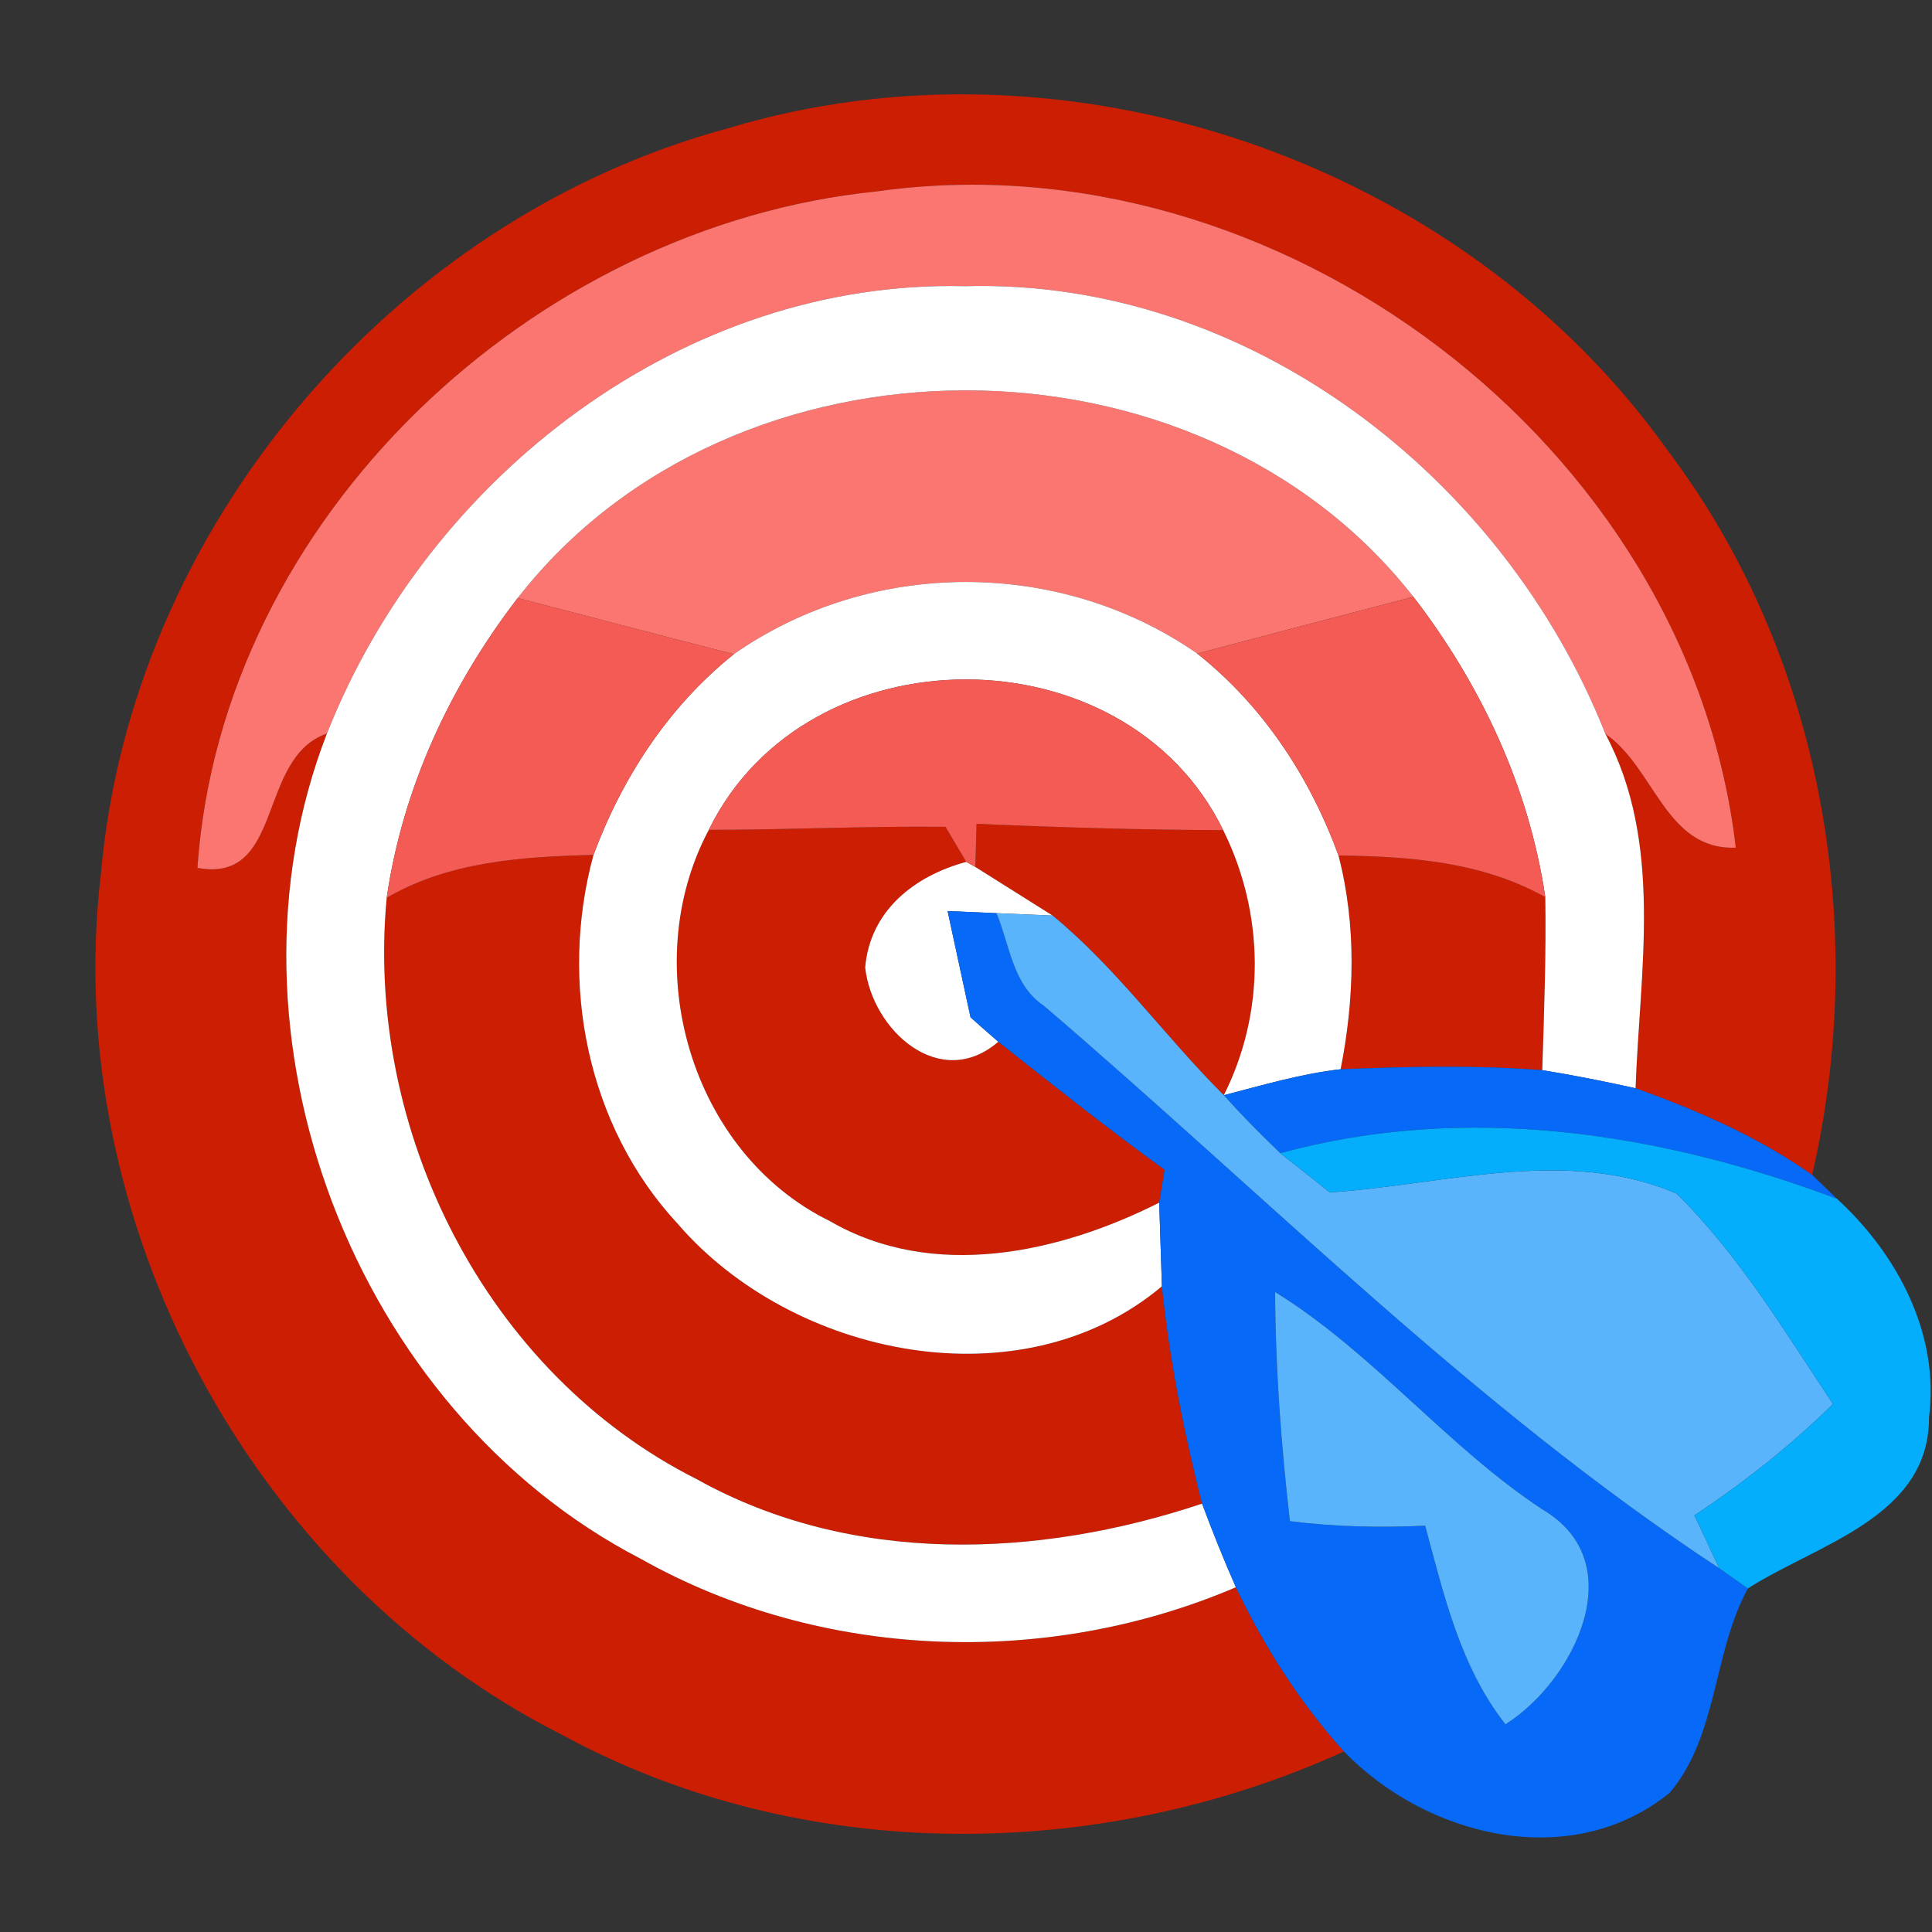 <?xml version="1.0" encoding="UTF-8" ?>
<!DOCTYPE svg PUBLIC "-//W3C//DTD SVG 1.1//EN" "http://www.w3.org/Graphics/SVG/1.1/DTD/svg11.dtd">
<svg width="64pt" height="64pt" viewBox="0 0 64 64" version="1.1" xmlns="http://www.w3.org/2000/svg">
<rect x="0" y="0" width="64" height="64" fill="#333333" stroke="none"/>
<g id="#cc1e03ff">
<path fill="#cc1e03" opacity="1.00" d=" M 24.08 4.26 C 35.33 0.85 48.40 5.33 55.22 14.89 C 60.35 21.66 61.93 30.70 60.03 38.92 C 58.24 37.66 56.23 36.78 54.18 36.05 C 54.32 32.14 55.11 27.93 53.18 24.31 C 54.81 25.42 55.17 28.17 57.50 28.08 C 55.95 14.71 42.30 4.47 29.05 6.34 C 17.66 7.49 7.34 17.15 6.54 28.75 C 9.43 29.28 8.50 25.10 10.83 24.30 C 6.97 34.24 11.71 46.71 21.23 51.64 C 27.20 55.00 34.67 55.26 40.94 52.58 C 41.88 54.55 43.06 56.40 44.52 58.02 C 36.39 61.72 26.55 61.77 18.64 57.48 C 8.34 52.29 1.99 40.42 3.34 28.98 C 4.33 17.50 12.98 7.27 24.08 4.26 Z" />
<path fill="#cc1e03" opacity="1.00" d=" M 12.81 29.74 C 14.89 28.53 17.31 28.38 19.66 28.32 C 18.51 32.54 19.44 37.30 22.45 40.54 C 26.25 44.95 33.83 46.53 38.49 42.61 C 38.74 45.04 39.22 47.45 39.82 49.81 C 34.38 51.63 28.21 51.86 23.08 49.00 C 16.09 45.48 12.08 37.46 12.81 29.74 Z" />
<path fill="#cc1e03" opacity="1.00" d=" M 27.49 40.45 C 22.87 38.19 21.09 31.98 23.48 27.49 C 26.09 27.49 28.71 27.36 31.32 27.39 L 32.01 28.55 C 30.28 29.02 28.82 30.17 28.66 32.05 C 28.89 34.13 31.14 36.17 33.07 34.51 C 34.89 35.95 36.70 37.39 38.58 38.75 L 38.40 39.84 C 35.07 41.52 30.90 42.43 27.49 40.45 Z" />
<path fill="#cc1e03" opacity="1.00" d=" M 32.35 27.29 C 35.07 27.41 37.80 27.49 40.52 27.50 C 41.89 30.26 41.93 33.52 40.54 36.28 C 38.60 34.35 36.99 32.07 34.87 30.33 C 34.23 29.93 32.95 29.12 32.31 28.72 L 32.35 27.29 Z" />
<path fill="#cc1e03" opacity="1.00" d=" M 44.34 28.34 C 46.69 28.37 49.09 28.54 51.19 29.72 C 51.22 31.63 51.15 33.54 51.09 35.45 C 48.87 35.28 46.63 35.33 44.41 35.42 C 44.87 33.08 44.94 30.67 44.34 28.34 Z" />
</g>
<g id="#fc7671ff">
<path fill="#fc7671" opacity="1.00" d=" M 6.54 28.75 C 7.34 17.15 17.66 7.49 29.05 6.34 C 42.30 4.47 55.95 14.71 57.50 28.08 C 55.17 28.17 54.81 25.42 53.18 24.31 C 49.81 15.78 41.33 9.22 31.97 9.48 C 22.64 9.25 14.19 15.79 10.83 24.30 C 8.50 25.10 9.43 29.28 6.54 28.75 Z" />
<path fill="#fc7671" opacity="1.00" d=" M 17.15 19.81 C 24.28 10.65 39.67 10.64 46.82 19.77 C 44.43 20.39 42.04 21.02 39.66 21.65 C 35.10 18.48 28.86 18.49 24.31 21.67 C 21.92 21.06 19.54 20.43 17.15 19.81 Z" />
</g>
<g id="#ffffffff">
<path fill="#ffffff" opacity="1.00" d=" M 10.83 24.30 C 14.19 15.79 22.64 9.25 31.97 9.48 C 41.33 9.22 49.81 15.78 53.18 24.31 C 55.11 27.93 54.32 32.14 54.18 36.05 C 53.15 35.82 52.13 35.62 51.09 35.45 C 51.15 33.54 51.22 31.63 51.19 29.72 C 50.65 26.07 49.06 22.68 46.82 19.77 C 39.67 10.64 24.28 10.65 17.15 19.81 C 14.92 22.71 13.34 26.10 12.81 29.74 C 12.08 37.46 16.09 45.48 23.08 49.00 C 28.21 51.86 34.38 51.63 39.82 49.81 C 40.17 50.75 40.54 51.67 40.94 52.58 C 34.67 55.26 27.20 55.00 21.23 51.64 C 11.71 46.71 6.97 34.24 10.83 24.30 Z" />
<path fill="#ffffff" opacity="1.00" d=" M 24.31 21.67 C 28.86 18.49 35.10 18.48 39.66 21.65 C 41.84 23.38 43.39 25.74 44.34 28.34 C 44.94 30.67 44.87 33.08 44.41 35.42 C 43.09 35.57 41.82 35.95 40.54 36.28 C 41.93 33.52 41.89 30.26 40.52 27.50 C 37.28 20.85 26.73 20.84 23.48 27.49 C 21.09 31.98 22.87 38.19 27.49 40.45 C 30.90 42.43 35.07 41.52 38.40 39.84 C 38.42 40.54 38.47 41.92 38.49 42.61 C 33.83 46.53 26.25 44.95 22.45 40.54 C 19.44 37.30 18.51 32.54 19.66 28.32 C 20.62 25.74 22.15 23.40 24.31 21.67 Z" />
<path fill="#ffffff" opacity="1.00" d=" M 28.66 32.05 C 28.82 30.17 30.28 29.02 32.01 28.55 C 32.09 28.60 32.24 28.68 32.31 28.72 C 32.95 29.12 34.23 29.93 34.87 30.33 L 33.01 30.25 C 32.60 30.23 31.80 30.20 31.39 30.18 C 31.58 31.06 31.96 32.82 32.15 33.70 C 32.38 33.91 32.84 34.31 33.07 34.51 C 31.14 36.17 28.89 34.13 28.66 32.05 Z" />
</g>
<g id="#f35b54ff">
<path fill="#f35b54" opacity="1.00" d=" M 12.81 29.74 C 13.34 26.10 14.92 22.71 17.15 19.81 C 19.54 20.43 21.92 21.06 24.31 21.67 C 22.15 23.40 20.62 25.74 19.66 28.32 C 17.31 28.38 14.89 28.53 12.81 29.74 Z" />
<path fill="#f35b54" opacity="1.00" d=" M 46.82 19.77 C 49.06 22.68 50.65 26.07 51.19 29.72 C 49.09 28.54 46.69 28.37 44.34 28.34 C 43.39 25.74 41.84 23.38 39.66 21.65 C 42.04 21.02 44.43 20.39 46.82 19.77 Z" />
<path fill="#f35b54" opacity="1.00" d=" M 23.48 27.49 C 26.73 20.84 37.28 20.85 40.52 27.50 C 37.80 27.49 35.07 27.41 32.35 27.29 L 32.31 28.72 C 32.24 28.68 32.09 28.60 32.01 28.55 L 31.32 27.39 C 28.71 27.36 26.09 27.49 23.48 27.49 Z" />
</g>
<g id="#0669f7fe">
<path fill="#0669f7" opacity="1.00" d=" M 31.39 30.18 C 31.80 30.20 32.60 30.23 33.01 30.25 C 33.45 31.30 33.54 32.62 34.57 33.31 C 41.94 39.61 48.82 46.60 56.95 51.95 L 57.90 52.62 C 56.73 54.77 56.92 57.48 55.31 59.39 C 52.03 62.04 47.26 60.85 44.52 58.02 C 43.06 56.40 41.88 54.55 40.94 52.58 C 40.54 51.67 40.17 50.75 39.82 49.81 C 39.22 47.45 38.74 45.04 38.49 42.61 C 38.47 41.92 38.42 40.54 38.40 39.84 L 38.58 38.75 C 36.70 37.39 34.89 35.95 33.07 34.51 C 32.84 34.31 32.38 33.91 32.15 33.70 C 31.96 32.82 31.58 31.06 31.39 30.18 M 42.24 42.80 C 42.25 45.34 42.44 47.87 42.73 50.39 C 44.22 50.58 45.72 50.61 47.21 50.54 C 47.83 52.83 48.37 55.21 49.87 57.12 C 52.14 55.69 54.10 51.76 51.09 50.00 C 47.90 47.89 45.49 44.81 42.24 42.80 Z" />
<path fill="#0669f7" opacity="1.00" d=" M 40.54 36.28 C 41.82 35.95 43.09 35.57 44.41 35.42 C 46.63 35.33 48.87 35.28 51.09 35.45 C 52.13 35.62 53.15 35.82 54.18 36.05 C 56.23 36.78 58.24 37.66 60.03 38.92 L 60.85 39.71 C 54.98 37.51 48.57 36.52 42.41 38.20 C 41.76 37.58 41.14 36.95 40.54 36.28 Z" />
</g>
<g id="#59b4fcff">
<path fill="#59b4fc" opacity="1.00" d=" M 33.01 30.25 L 34.87 30.33 C 36.99 32.07 38.60 34.35 40.54 36.28 C 41.14 36.95 41.76 37.58 42.41 38.20 C 42.82 38.52 43.64 39.17 44.05 39.50 C 47.84 39.25 51.89 37.97 55.54 39.54 C 57.61 41.58 59.12 44.10 60.72 46.51 C 59.32 47.89 57.77 49.11 56.13 50.20 C 56.34 50.64 56.75 51.52 56.95 51.95 C 48.82 46.60 41.94 39.61 34.57 33.31 C 33.54 32.62 33.45 31.30 33.01 30.25 Z" />
<path fill="#59b4fc" opacity="1.00" d=" M 42.24 42.80 C 45.49 44.81 47.90 47.89 51.09 50.00 C 54.10 51.76 52.14 55.69 49.87 57.12 C 48.37 55.21 47.83 52.83 47.21 50.54 C 45.72 50.61 44.22 50.58 42.73 50.39 C 42.44 47.87 42.25 45.34 42.24 42.80 Z" />
</g>
<g id="#04aefcff">
<path fill="#04aefc" opacity="1.00" d=" M 42.41 38.20 C 48.57 36.52 54.98 37.51 60.85 39.71 C 62.85 41.54 64.26 44.19 63.90 46.96 C 63.91 50.27 60.17 51.16 57.90 52.62 L 56.95 51.95 C 56.75 51.52 56.34 50.64 56.13 50.20 C 57.77 49.11 59.32 47.89 60.72 46.51 C 59.12 44.10 57.61 41.58 55.54 39.54 C 51.89 37.97 47.84 39.25 44.05 39.50 C 43.64 39.17 42.82 38.52 42.41 38.20 Z" />
</g>
</svg>
